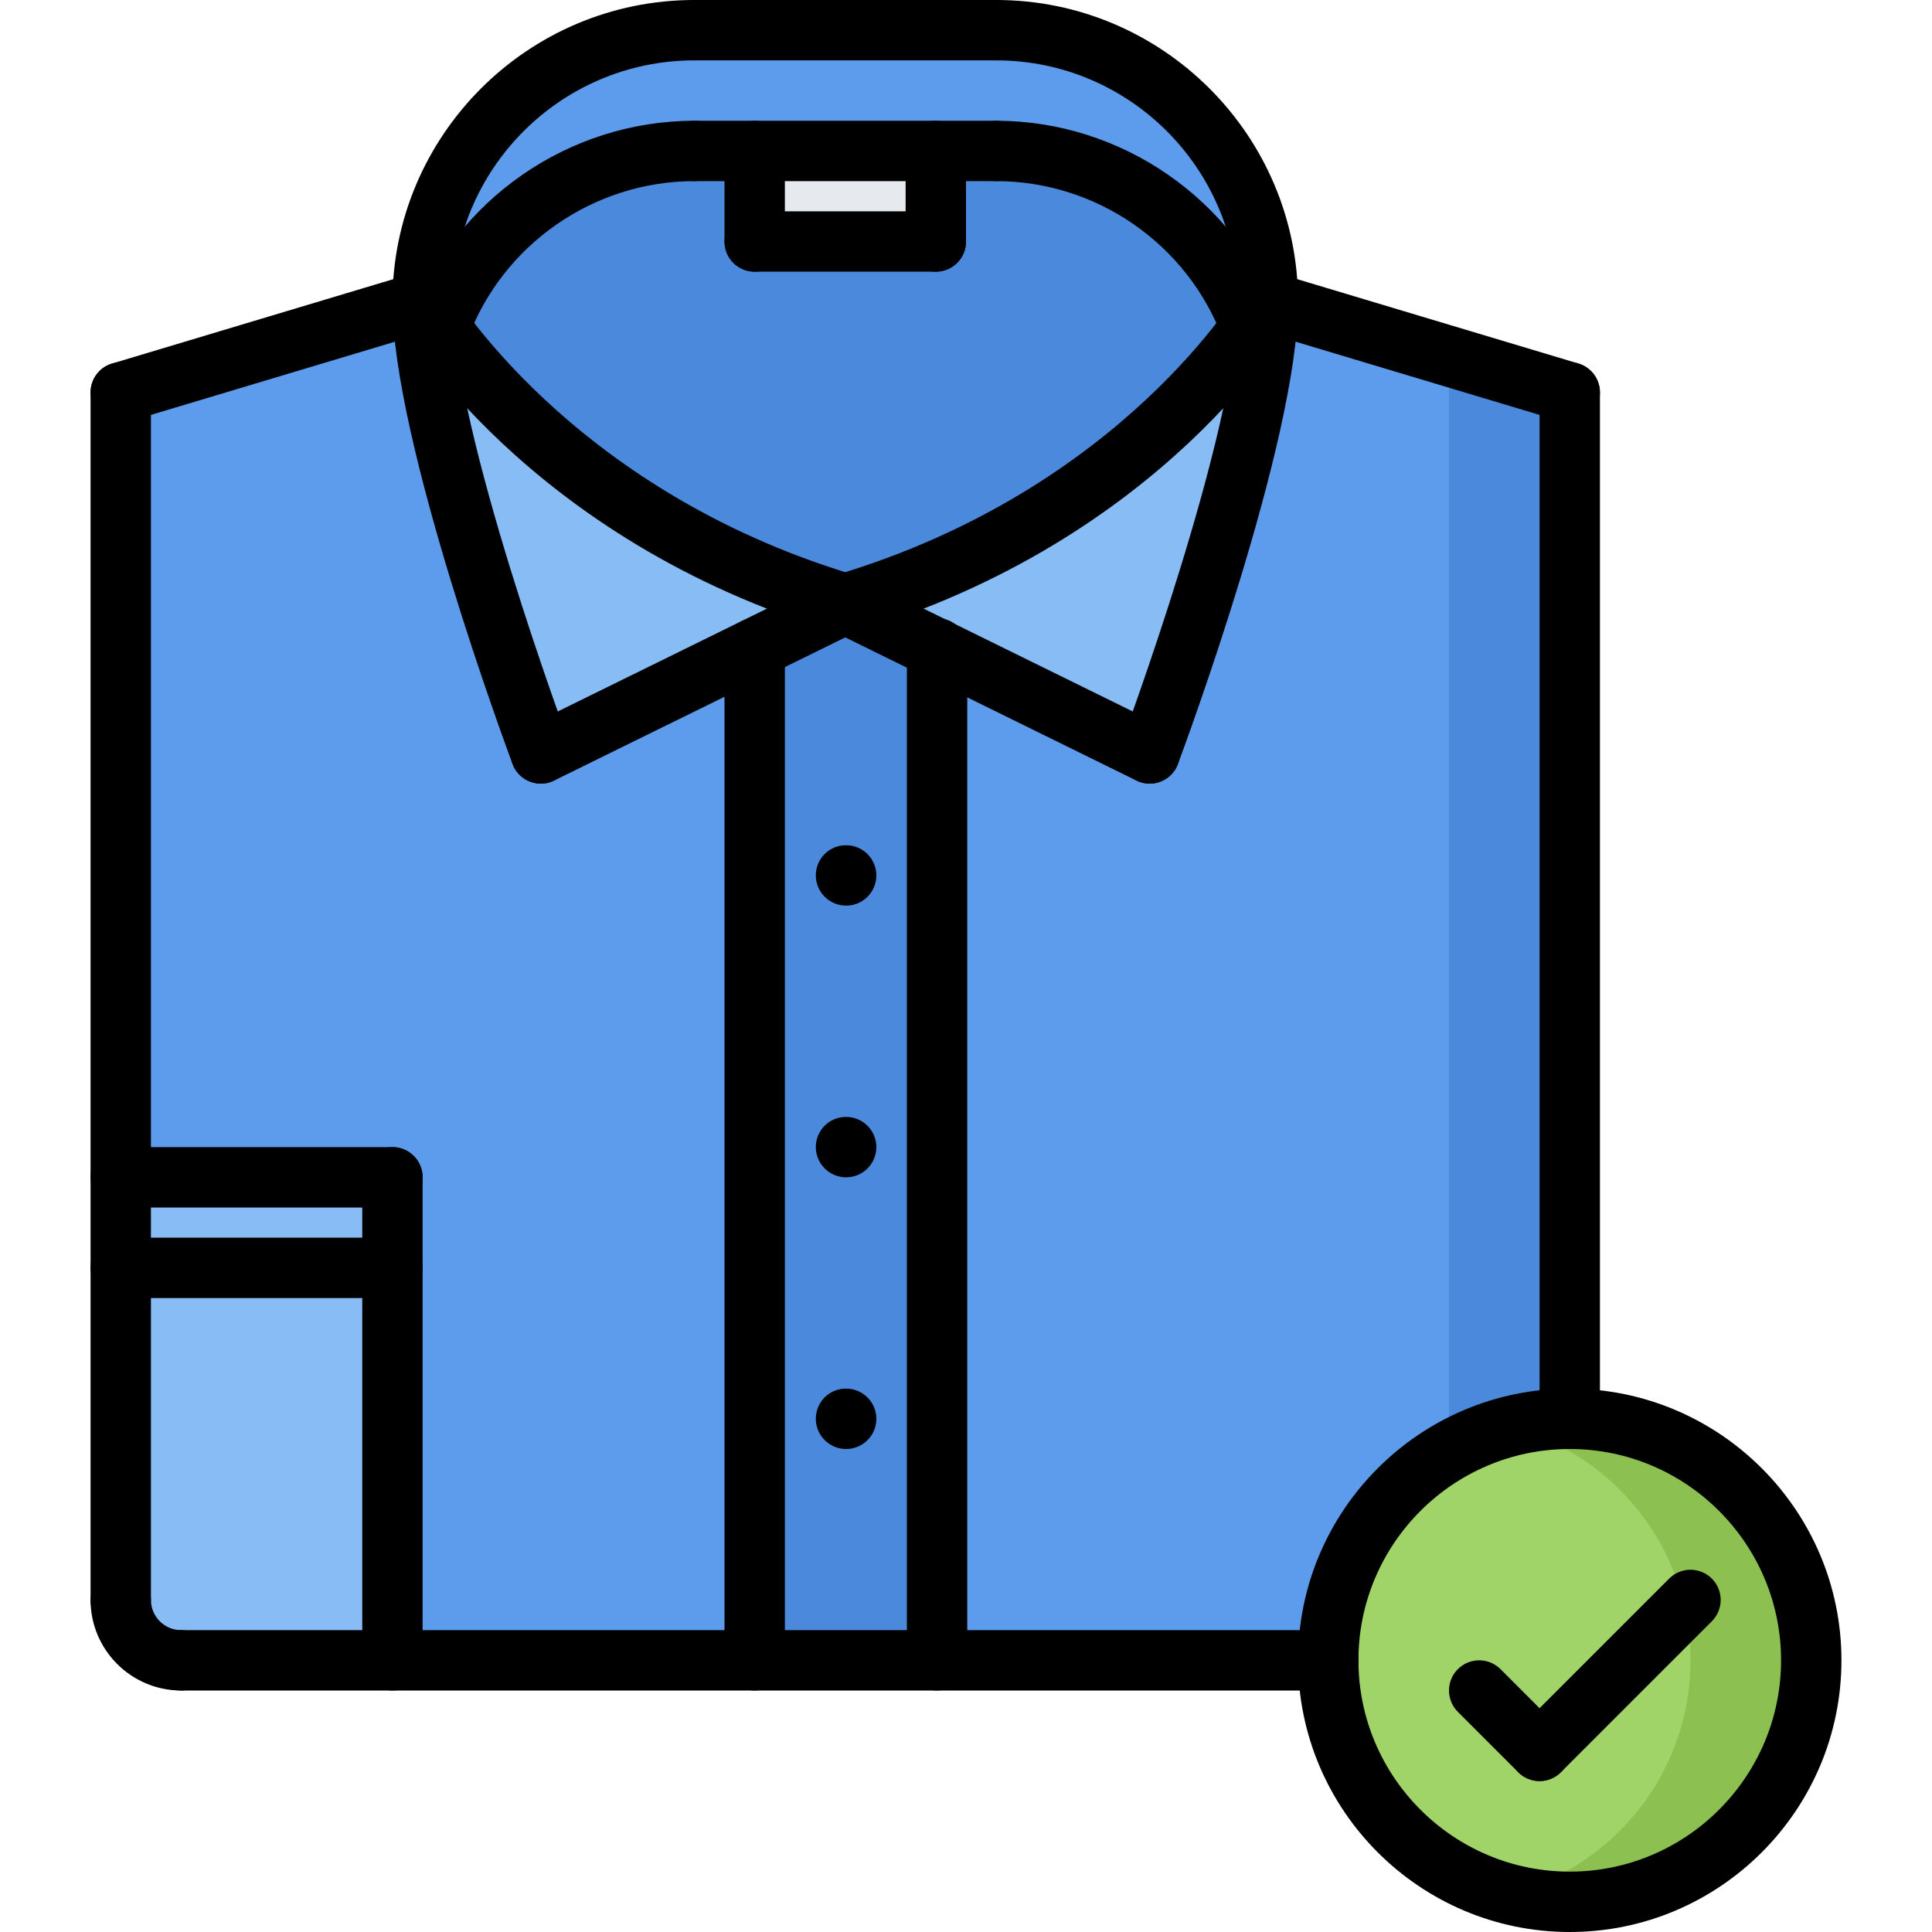 <?xml version="1.0" encoding="utf-8"?>
<!-- Generator: Adobe Illustrator 16.0.0, SVG Export Plug-In . SVG Version: 6.00 Build 0)  -->
<!DOCTYPE svg PUBLIC "-//W3C//DTD SVG 1.1//EN" "http://www.w3.org/Graphics/SVG/1.1/DTD/svg11.dtd">
<svg version="1.1" xmlns="http://www.w3.org/2000/svg" xmlns:xlink="http://www.w3.org/1999/xlink" x="0px" y="0px" width="64px"
	 height="64px" viewBox="0 0 64 64" enable-background="new 0 0 64 64" xml:space="preserve">
<g id="_x35_0_document_x2C__optimization_x2C__documentation_x2C__business_x2C__office_x2C__corporation_x2C__job">
</g>
<g id="_x34_9_human_x2C__resource_x2C__conveyor_x2C__business_x2C__office_x2C__corporation_x2C__job">
</g>
<g id="_x34_8_knowledge_x2C__training_x2C__growth_x2C__book_x2C__business_x2C__office_x2C__corporation">
</g>
<g id="_x34_7_skill_x2C__competence_x2C__experience_x2C__business_x2C__office_x2C__corporation_x2C__job">
</g>
<g id="_x34_6_target_x2C__success_x2C__victory_x2C__business_x2C__office_x2C__corporation_x2C__job">
</g>
<g id="_x34_5_inbox_x2C__letter_x2C__email_x2C__business_x2C__office_x2C__corporation_x2C__job">
</g>
<g id="_x34_4_document_x2C__workflow_x2C__sharing_x2C__business_x2C__office_x2C__corporation_x2C__job">
</g>
<g id="_x34_3_budget_x2C__allocation_x2C__money_x2C__business_x2C__office_x2C__corporation_x2C__job">
</g>
<g id="_x34_2_case_x2C__task_x2C__project_x2C__business_x2C__office_x2C__corporation_x2C__job">
</g>
<g id="_x34_1_structure_x2C__structuring_x2C__tasks_x2C__business_x2C__office_x2C__corporation_x2C__job">
</g>
<g id="_x34_0_choice_x2C__dilemma_x2C__question_x2C__business_x2C__office_x2C__corporation_x2C__job">
</g>
<g id="_x33_9_workplace_x2C__table_x2C__laptop_x2C__business_x2C__office_x2C__corporation_x2C__job">
</g>
<g id="_x33_8_bribe_x2C__bag_x2C__money_x2C__business_x2C__office_x2C__corporation_x2C__job">
</g>
<g id="_x33_7_corruption_x2C__forage_x2C__money_x2C__business_x2C__office_x2C__corporation_x2C__job">
</g>
<g id="_x33_6_career_x2C__ladder_x2C__success_x2C__business_x2C__office_x2C__corporation_x2C__job">
</g>
<g id="_x33_5_review_x2C__feedback_x2C__rating_x2C__business_x2C__office_x2C__corporation_x2C__job">
</g>
<g id="_x33_4_manipulation_x2C__thread_x2C__puppet_x2C__business_x2C__office_x2C__corporation_x2C__job">
</g>
<g id="_x33_3_location_x2C__map_x2C__pin_x2C__business_x2C__office_x2C__corporation_x2C__job">
</g>
<g id="_x33_2_retirement_x2C__old_x2C__man_x2C__door_x2C__business_x2C__office_x2C__corporation">
</g>
<g id="_x33_1_victory_x2C__success_x2C__medal_x2C__reward_x2C__business_x2C__office_x2C__corporation">
</g>
<g id="_x33_0_dismissal_x2C__box_x2C__door_x2C__business_x2C__office_x2C__corporation_x2C__job">
</g>
<g id="_x32_9_meeting_x2C__discussion_x2C__question_x2C__business_x2C__office_x2C__corporation_x2C__job">
</g>
<g id="_x32_8_strategy_x2C__vision_x2C__eye_x2C__chess_x2C__business_x2C__office_x2C__corporation">
</g>
<g id="_x32_7_board_x2C__task_x2C__process_x2C__business_x2C__office_x2C__corporation_x2C__job">
</g>
<g id="_x32_6_scheme_x2C__board_x2C__structure_x2C__business_x2C__office_x2C__corporation_x2C__job">
</g>
<g id="_x32_5_conflict_x2C__dialog_x2C__discussion_x2C__business_x2C__office_x2C__corporation_x2C__job">
</g>
<g id="_x32_4_documentation_x2C__document_x2C__repository_x2C__business_x2C__office_x2C__corporation_x2C__job">
</g>
<g id="_x32_3_sprint_x2C__programming_x2C__code_x2C__business_x2C__office_x2C__corporation_x2C__job">
</g>
<g id="_x32_2_cram_x2C__tablet_x2C__work_x2C__business_x2C__office_x2C__corporation_x2C__job">
</g>
<g id="_x32_1_leader_x2C__discoverer_x2C__flag_x2C__business_x2C__office_x2C__corporation_x2C__job">
</g>
<g id="_x32_0_rally_x2C__collective_x2C__arm_x2C__business_x2C__office_x2C__corporation_x2C__job">
</g>
<g id="_x31_9_consolidation_x2C__portfolio_x2C__puzzle_x2C__business_x2C__office_x2C__corporation_x2C__job">
</g>
<g id="_x31_8_idea_x2C__creative_x2C__work_x2C__business_x2C__office_x2C__corporation_x2C__job">
</g>
<g id="_x31_7_problem_x2C__stress_x2C__resistance_x2C__business_x2C__office_x2C__corporation_x2C__job">
</g>
<g id="_x31_6_hard_x2C__skills_x2C__skill_x2C__portfolio_x2C__book_x2C__business_x2C__office">
</g>
<g id="_x31_5_time_x2C__management_x2C__clock_x2C__deadline_x2C__business_x2C__office_x2C__corporation">
</g>
<g id="_x31_4_multitasking_x2C__task_x2C__work_x2C__business_x2C__office_x2C__corporation_x2C__job">
</g>
<g id="_x31_3_tranquility_x2C__yoga_x2C__lotus_x2C__posture_x2C__business_x2C__office_x2C__corporation">
</g>
<g id="_x31_2_corporate_x2C__party_x2C__business_x2C__office_x2C__corporation_x2C__job">
</g>
<g id="_x31_1_dialog_x2C__discussion_x2C__work_x2C__business_x2C__office_x2C__corporation_x2C__job">
</g>
<g id="_x31_0_listening_x2C__skill_x2C__dialog_x2C__business_x2C__office_x2C__corporation_x2C__job">
</g>
<g id="_x39__training_x2C__book_x2C__lesson_x2C__business_x2C__office_x2C__corporation_x2C__job">
</g>
<g id="_x38__dress_x2C__code_x2C__shirt_x2C__business_x2C__office_x2C__corporation_x2C__job">
	<g>
		<g>
			<circle fill="#A0D468" cx="52" cy="55" r="8"/>
		</g>
		<g>
			<path fill="#8CC152" d="M52,47c-0.692,0-1.359,0.098-2,0.262c3.449,0.889,6,4.01,6,7.738s-2.551,6.85-6,7.738
				C50.641,62.902,51.308,63,52,63c4.42,0,8-3.58,8-8S56.42,47,52,47z"/>
		</g>
		<g>
			<path fill="#87BCF4" d="M13,42v13H6c-1.11,0-2-0.891-2-2V42H13z"/>
		</g>
		<g>
			<rect x="25" y="5" fill="#E6E9ED" width="6" height="3"/>
		</g>
		<g>
			<path fill="#5D9CEC" d="M41.44,10.84C40.15,7.43,36.87,5,33,5h-2h-6h-2c-3.87,0-7.16,2.43-8.43,5.85C14.18,10.32,14,10,14,10
				c0-4.97,4.03-9,9-9h10c4.97,0,9,4.03,9,9C42,10,41.82,10.31,41.44,10.84z"/>
		</g>
		<g>
			<path fill="#4A89DC" d="M33,5c3.87,0,7.15,2.43,8.44,5.84C40.04,12.78,35.88,17.63,28,20c-7.87-2.36-12.02-7.2-13.43-9.15
				C15.84,7.43,19.13,5,23,5h2v3h6V5H33z"/>
		</g>
		<g>
			<path fill="#87BCF4" d="M28,20c7.88-2.37,12.04-7.22,13.44-9.16C41.82,10.31,42,10,42,10c0,4.48-3.92,14.96-3.92,14.96
				l-7.04-3.46L28,20z"/>
		</g>
		<g>
			<path fill="#87BCF4" d="M14.57,10.85C15.98,12.8,20.13,17.64,28,20l-3,1.48l-7.08,3.48c0,0-3.92-10.48-3.92-14.96
				C14,10,14.18,10.32,14.57,10.85z"/>
		</g>
		<g>
			<polygon fill="#4A89DC" points="31.04,21.5 31.04,55 25,55 25,21.48 28,20 			"/>
		</g>
		<g>
			<path fill="#5D9CEC" d="M38.08,24.96c0,0,3.92-10.48,3.92-14.96l10,3v34c-4.42,0-8,3.58-8,8H31.04V21.5L38.08,24.96z"/>
		</g>
		<g>
			<path fill="#4A89DC" d="M48,11.8v36.278C49.178,47.396,50.541,47,52,47V13L48,11.8z"/>
		</g>
		<g>
			<path fill="#5D9CEC" d="M13,42H4v-3V13l10-3c0,4.48,3.92,14.96,3.92,14.96L25,21.48V55H13V42z"/>
		</g>
		<g>
			<rect x="4" y="39" fill="#87BCF4" width="9" height="3"/>
		</g>
	</g>
	<g>
		<g>
			<path d="M28.03,30c-0.553,0-1.005-0.448-1.005-1s0.442-1,0.994-1h0.011c0.552,0,1,0.448,1,1S28.582,30,28.03,30z"/>
		</g>
		<g>
			<path d="M28.03,39c-0.553,0-1.005-0.447-1.005-1s0.442-1,0.994-1h0.011c0.552,0,1,0.447,1,1S28.582,39,28.03,39z"/>
		</g>
		<g>
			<path d="M28.03,48c-0.553,0-1.005-0.447-1.005-1s0.442-1,0.994-1h0.011c0.552,0,1,0.447,1,1S28.582,48,28.03,48z"/>
		</g>
		<g>
			<path d="M38.083,25.959c-0.148,0-0.299-0.033-0.44-0.103l-10.084-4.959c-0.495-0.244-0.699-0.843-0.456-1.339
				c0.244-0.496,0.846-0.699,1.339-0.456l10.084,4.959c0.495,0.244,0.699,0.843,0.456,1.339
				C38.808,25.754,38.452,25.959,38.083,25.959z"/>
		</g>
		<g>
			<path d="M38.084,25.959c-0.116,0-0.234-0.021-0.35-0.064c-0.518-0.193-0.78-0.769-0.587-1.287C37.186,24.506,41,14.247,41,10
				c0-0.552,0.447-1,1-1s1,0.448,1,1c0,4.607-3.816,14.874-3.979,15.309C38.87,25.711,38.489,25.959,38.084,25.959z"/>
		</g>
		<g>
			<path d="M17.917,25.959c-0.369,0-0.725-0.205-0.898-0.559c-0.243-0.496-0.039-1.095,0.456-1.339l10.084-4.959
				c0.497-0.243,1.096-0.039,1.339,0.456c0.243,0.496,0.039,1.095-0.456,1.339l-10.084,4.959
				C18.216,25.926,18.064,25.959,17.917,25.959z"/>
		</g>
		<g>
			<path d="M17.916,25.959c-0.405,0-0.786-0.249-0.937-0.65C16.816,24.874,13,14.607,13,10c0-0.552,0.447-1,1-1s1,0.448,1,1
				c0,4.247,3.814,14.506,3.853,14.609c0.193,0.518-0.069,1.094-0.587,1.287C18.15,25.939,18.032,25.959,17.916,25.959z"/>
		</g>
		<g>
			<path d="M4,14c-0.431,0-0.828-0.28-0.958-0.713c-0.158-0.529,0.142-1.086,0.671-1.245l10-3c0.529-0.156,1.087,0.142,1.245,0.671
				c0.158,0.529-0.142,1.086-0.671,1.245l-10,3C4.191,13.986,4.095,14,4,14z"/>
		</g>
		<g>
			<path d="M4,54c-0.553,0-1-0.447-1-1V13c0-0.552,0.447-1,1-1s1,0.448,1,1v40C5,53.553,4.553,54,4,54z"/>
		</g>
		<g>
			<path d="M6,56c-1.654,0-3-1.346-3-3c0-0.553,0.447-1,1-1s1,0.447,1,1c0,0.552,0.448,1,1,1c0.553,0,1,0.447,1,1S6.553,56,6,56z"/>
		</g>
		<g>
			<path d="M52,14c-0.095,0-0.191-0.014-0.287-0.042l-10-3c-0.529-0.159-0.829-0.716-0.671-1.245
				c0.158-0.529,0.713-0.83,1.245-0.671l10,3c0.529,0.159,0.829,0.716,0.671,1.245C52.828,13.721,52.431,14,52,14z"/>
		</g>
		<g>
			<path d="M52,48c-0.553,0-1-0.447-1-1V13c0-0.552,0.447-1,1-1s1,0.448,1,1v34C53,47.553,52.553,48,52,48z"/>
		</g>
		<g>
			<path d="M44,56H6c-0.553,0-1-0.447-1-1s0.447-1,1-1h38c0.553,0,1,0.447,1,1S44.553,56,44,56z"/>
		</g>
		<g>
			<path d="M28,21c-0.431,0-0.828-0.28-0.958-0.713c-0.158-0.529,0.142-1.086,0.671-1.245C37.22,16.19,41.094,9.57,41.132,9.504
				c0.273-0.48,0.884-0.647,1.364-0.372c0.479,0.274,0.646,0.885,0.372,1.364c-0.171,0.3-4.316,7.382-14.581,10.462
				C28.191,20.986,28.095,21,28,21z"/>
		</g>
		<g>
			<path d="M28,21c-0.095,0-0.191-0.014-0.287-0.042c-10.265-3.08-14.41-10.162-14.581-10.462c-0.274-0.479-0.107-1.09,0.372-1.364
				c0.479-0.274,1.09-0.107,1.363,0.37l0,0c0.038,0.067,3.957,6.701,13.42,9.54c0.529,0.159,0.829,0.716,0.671,1.245
				C28.828,20.721,28.431,21,28,21z"/>
		</g>
		<g>
			<path d="M14,11c-0.553,0-1-0.448-1-1c0-5.514,4.486-10,10-10c0.553,0,1,0.448,1,1s-0.447,1-1,1c-4.411,0-8,3.589-8,8
				C15,10.552,14.553,11,14,11z"/>
		</g>
		<g>
			<path d="M42,11c-0.553,0-1-0.448-1-1c0-4.411-3.589-8-8-8c-0.553,0-1-0.448-1-1s0.447-1,1-1c5.514,0,10,4.486,10,10
				C43,10.552,42.553,11,42,11z"/>
		</g>
		<g>
			<path d="M33,2H23c-0.553,0-1-0.448-1-1s0.447-1,1-1h10c0.553,0,1,0.448,1,1S33.553,2,33,2z"/>
		</g>
		<g>
			<path d="M14.566,11.849c-0.116,0-0.234-0.021-0.35-0.063c-0.518-0.193-0.78-0.769-0.587-1.287C15.08,6.612,18.846,4,23,4
				c0.553,0,1,0.448,1,1s-0.447,1-1,1c-3.324,0-6.337,2.089-7.497,5.198C15.354,11.601,14.972,11.849,14.566,11.849z"/>
		</g>
		<g>
			<path d="M41.436,11.853c-0.405,0-0.787-0.249-0.937-0.651C39.339,8.09,36.325,6,33,6c-0.553,0-1-0.448-1-1s0.447-1,1-1
				c4.156,0,7.922,2.613,9.372,6.503c0.193,0.517-0.069,1.093-0.587,1.286C41.67,11.833,41.552,11.853,41.436,11.853z"/>
		</g>
		<g>
			<path d="M33,6H23c-0.553,0-1-0.448-1-1s0.447-1,1-1h10c0.553,0,1,0.448,1,1S33.553,6,33,6z"/>
		</g>
		<g>
			<path d="M25,9c-0.553,0-1-0.448-1-1V5c0-0.552,0.447-1,1-1s1,0.448,1,1v3C26,8.552,25.553,9,25,9z"/>
		</g>
		<g>
			<path d="M31,9h-6c-0.553,0-1-0.448-1-1s0.447-1,1-1h6c0.553,0,1,0.448,1,1S31.553,9,31,9z"/>
		</g>
		<g>
			<path d="M31,9c-0.553,0-1-0.448-1-1V5c0-0.552,0.447-1,1-1s1,0.448,1,1v3C32,8.552,31.553,9,31,9z"/>
		</g>
		<g>
			<path d="M31.042,56c-0.553,0-1-0.447-1-1V21.475c0-0.552,0.447-1,1-1s1,0.448,1,1V55C32.042,55.553,31.595,56,31.042,56z"/>
		</g>
		<g>
			<path d="M25,56c-0.553,0-1-0.447-1-1V21.475c0-0.552,0.447-1,1-1s1,0.448,1,1V55C26,55.553,25.553,56,25,56z"/>
		</g>
		<g>
			<path d="M13,40H4c-0.553,0-1-0.447-1-1s0.447-1,1-1h9c0.553,0,1,0.447,1,1S13.553,40,13,40z"/>
		</g>
		<g>
			<path d="M13,43H4c-0.553,0-1-0.447-1-1s0.447-1,1-1h9c0.553,0,1,0.447,1,1S13.553,43,13,43z"/>
		</g>
		<g>
			<path d="M13,56c-0.553,0-1-0.447-1-1V39c0-0.553,0.447-1,1-1s1,0.447,1,1v16C14,55.553,13.553,56,13,56z"/>
		</g>
		<g>
			<path d="M52,64c-4.963,0-9-4.037-9-9s4.037-9,9-9s9,4.037,9,9S56.963,64,52,64z M52,48c-3.859,0-7,3.141-7,7s3.141,7,7,7
				s7-3.141,7-7S55.859,48,52,48z"/>
		</g>
		<g>
			<g>
				<path d="M51,59c-0.256,0-0.512-0.098-0.707-0.293l-2-2c-0.391-0.391-0.391-1.023,0-1.414s1.023-0.391,1.414,0l2,2
					c0.391,0.391,0.391,1.023,0,1.414C51.512,58.902,51.256,59,51,59z"/>
			</g>
			<g>
				<path d="M51,59c-0.256,0-0.512-0.098-0.707-0.293c-0.391-0.391-0.391-1.023,0-1.414l5-5c0.391-0.391,1.023-0.391,1.414,0
					s0.391,1.023,0,1.414l-5,5C51.512,58.902,51.256,59,51,59z"/>
			</g>
		</g>
	</g>
</g>
<g id="_x37__task_x2C__program_x2C__ticket_x2C__business_x2C__office_x2C__corporation_x2C__job">
</g>
<g id="_x36__plan_x2C__graph_x2C__stage_x2C__business_x2C__office_x2C__corporation_x2C__job">
</g>
<g id="_x35__boss_x2C__king_x2C__crown_x2C__business_x2C__office_x2C__corporation_x2C__job">
</g>
<g id="_x34__structure_x2C__structuring_x2C__business_x2C__office_x2C__corporation_x2C__job">
</g>
<g id="_x33__soft_x2C__skills_x2C__communication_x2C__business_x2C__office_x2C__corporation_x2C__job">
</g>
<g id="_x32__office_x2C__house_x2C__portfolio_x2C__business_x2C__corporation_x2C__job">
</g>
<g id="_x31__corporate_x2C__rules_x2C__book_x2C__business_x2C__office_x2C__corporation_x2C__job">
</g>
</svg>
